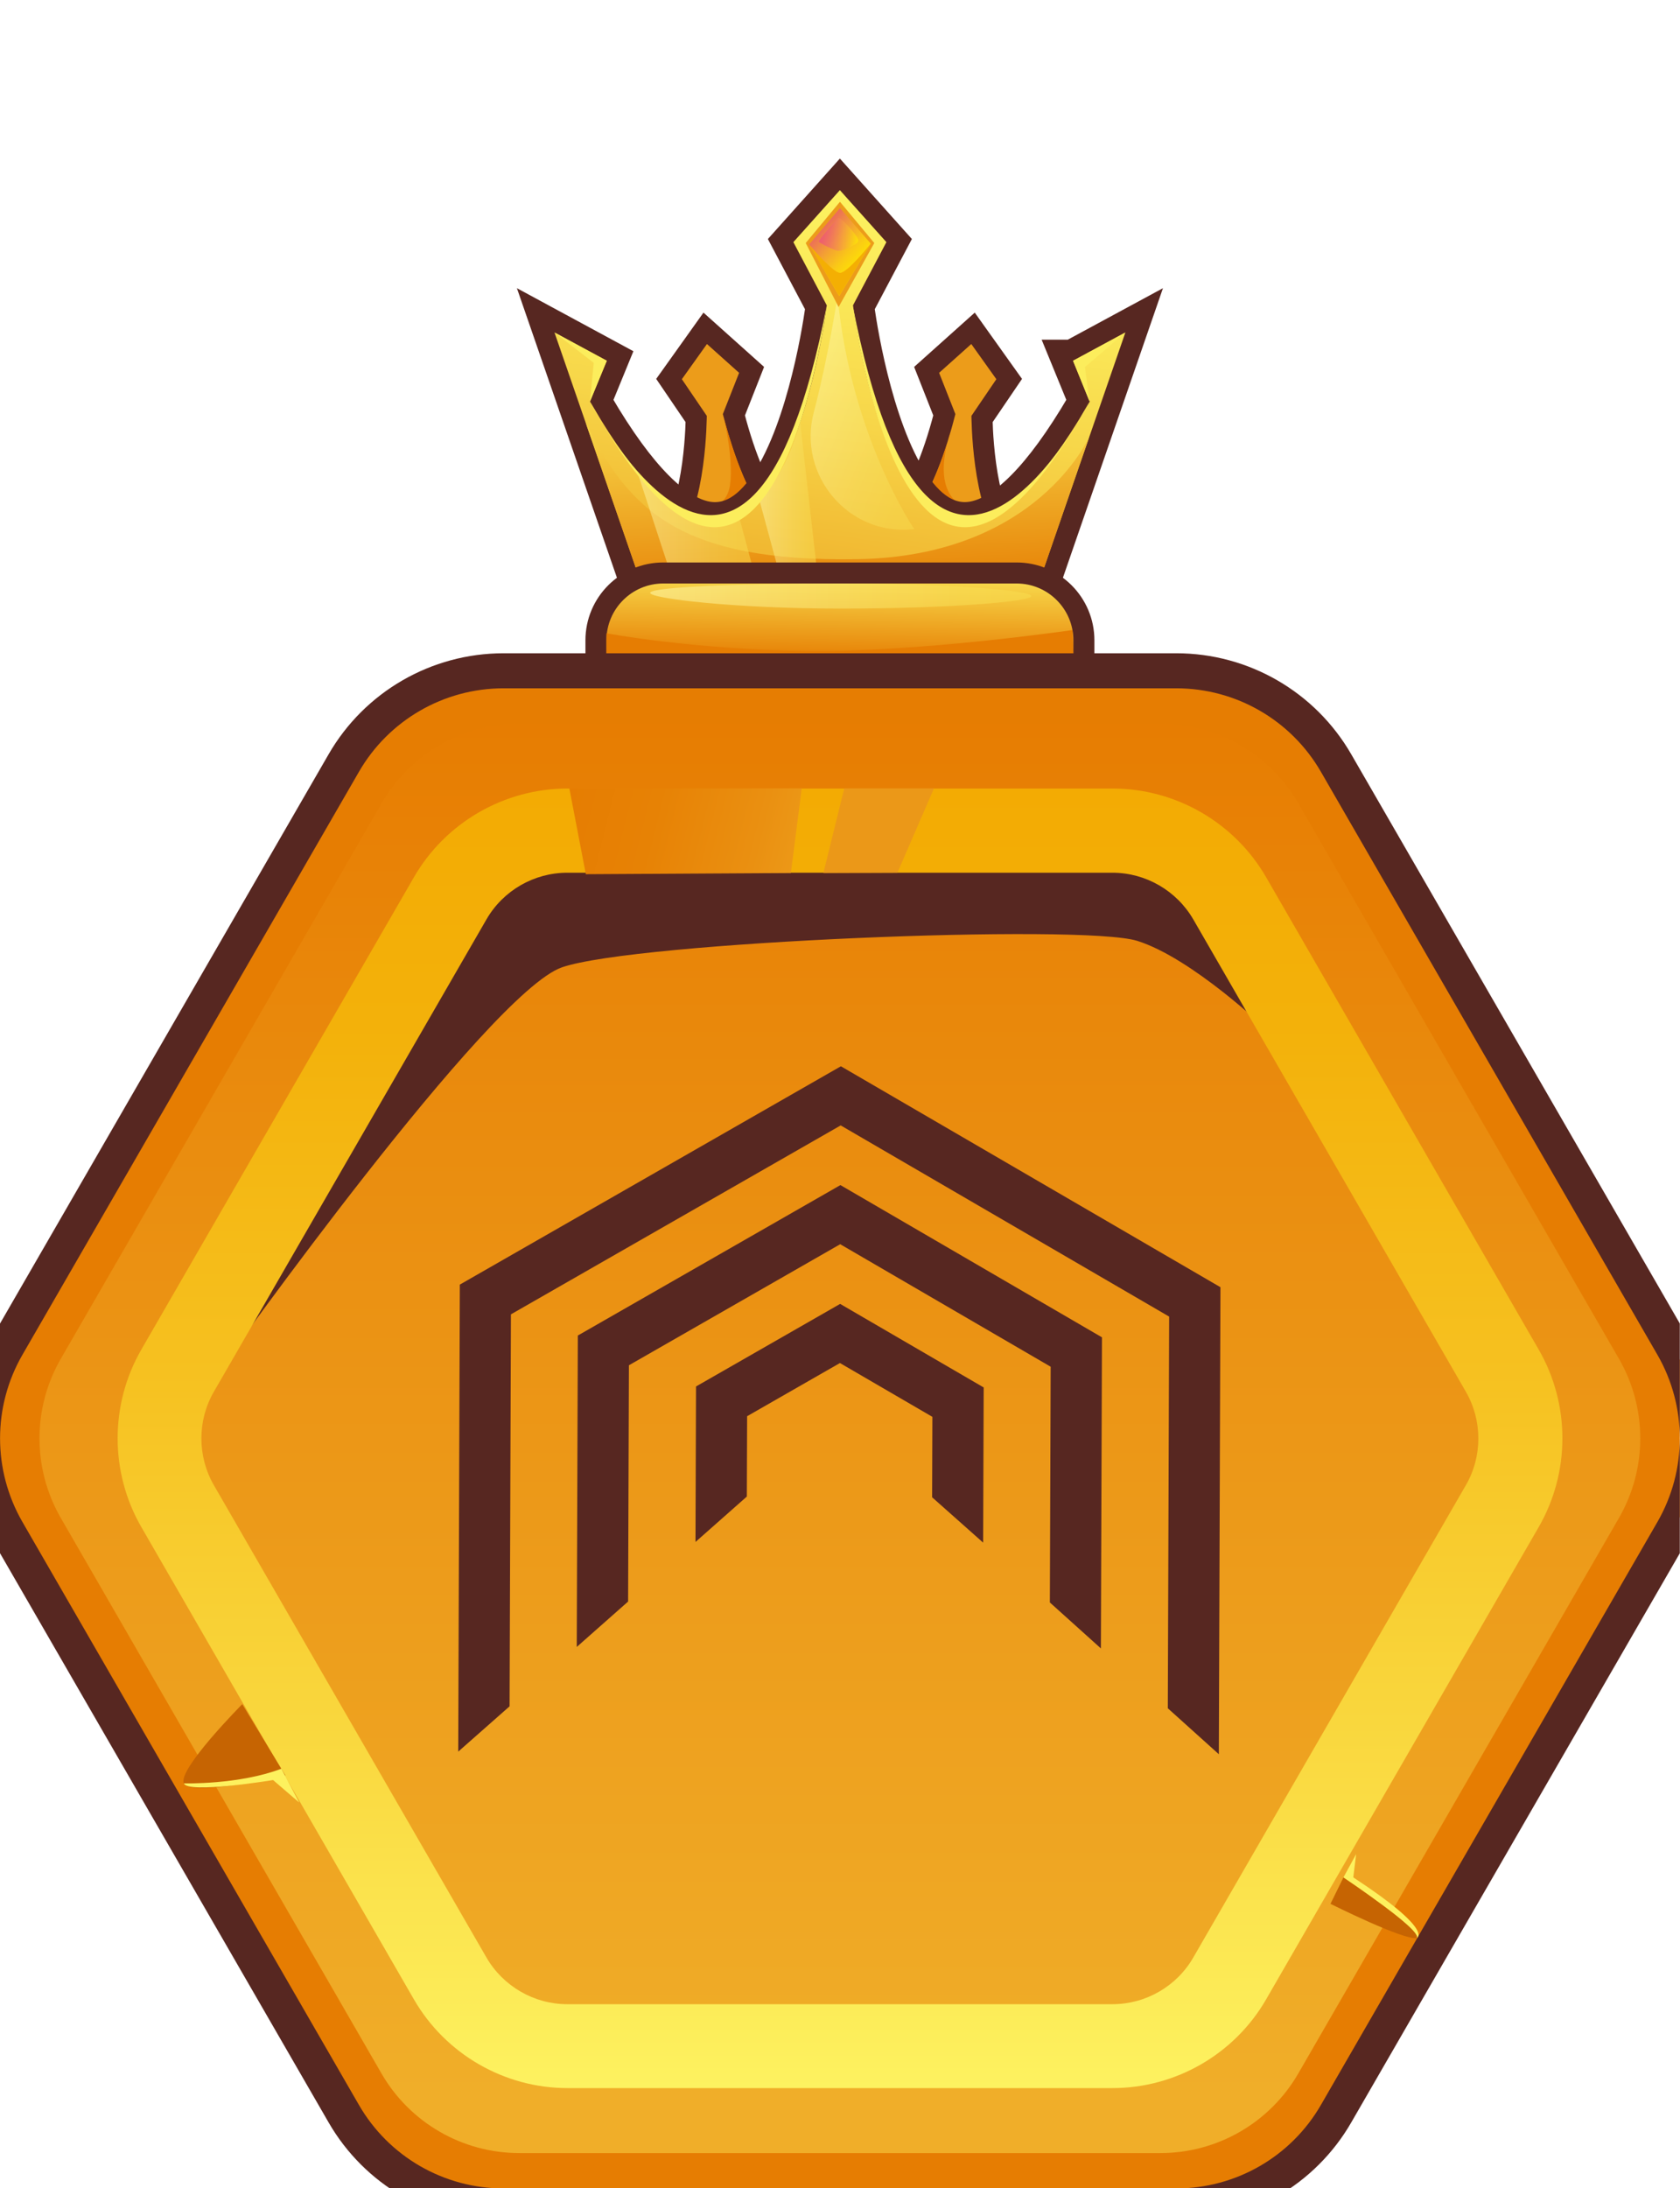 <svg width="7194" height="9368" viewBox="0 0 7194 9368" fill="none" xmlns="http://www.w3.org/2000/svg">
<g clip-path="url(#clip0_6356_21284)">
<path d="M3057.32 1439.1L3019.78 1405.48L2990.52 1446.51L2883.13 1597.08L2864.9 1622.65L2882.56 1648.62L2981.18 1793.67C2981.16 1794.46 2981.14 1795.27 2981.12 1796.12C2980.88 1806.72 2980.4 1822.15 2979.42 1841.17C2977.47 1879.28 2973.56 1931.53 2965.78 1988.27C2957.98 2045.15 2946.4 2105.62 2929.38 2160.48C2912.18 2215.92 2890.4 2262.36 2863.95 2293.79L2791.38 2380.04L2903.41 2367.65L3343.45 2319.02L3474.49 2304.54L3362.63 2236.09C3362.29 2235.85 3361.48 2235.27 3360.25 2234.31C3357.67 2232.28 3353.19 2228.51 3347.13 2222.51C3335.03 2210.51 3316.56 2189.5 3294.41 2155.41C3251.11 2088.77 3193.73 1972.14 3142.64 1775.62L3206.93 1612.57L3218.44 1583.37L3195.06 1562.44L3057.32 1439.1Z" fill="#EC9C1A" stroke="#572721" stroke-width="90.197"/>
<path d="M4195.87 1446.51L4166.61 1405.48L4129.07 1439.1L3991.33 1562.44L3967.95 1583.37L3979.46 1612.57L4043.75 1775.62C3992.66 1972.14 3935.28 2088.77 3891.98 2155.41C3869.83 2189.5 3851.36 2210.51 3839.26 2222.51C3833.2 2228.51 3828.72 2232.28 3826.13 2234.31C3824.91 2235.27 3824.1 2235.85 3823.76 2236.09L3711.9 2304.54L3842.94 2319.02L4282.98 2367.65L4395.01 2380.04L4322.44 2293.79C4295.99 2262.36 4274.21 2215.92 4257.01 2160.48C4239.99 2105.62 4228.41 2045.15 4220.61 1988.27C4212.83 1931.53 4208.92 1879.28 4206.97 1841.17C4205.99 1822.15 4205.51 1806.72 4205.27 1796.12C4205.25 1795.27 4205.23 1794.46 4205.21 1793.67L4303.83 1648.62L4321.49 1622.65L4303.25 1597.08L4195.87 1446.51Z" fill="#EC9C1A" stroke="#572721" stroke-width="90.197"/>
<path d="M3095.38 1772.33C3095.38 1772.33 3152.57 2010.05 3240.89 2154.01C3240.89 2154.01 3129.22 2297.19 2958.03 2215.1L2966.59 2194.87C2966.59 2194.87 3109.38 2197.2 3126.11 2076.2C3142.84 1955.19 3095.38 1772.33 3095.38 1772.33Z" fill="#E67D02"/>
<path d="M4073.09 1838.06C4073.09 1838.06 4019.79 2041.16 3948.2 2149.32C3948.2 2149.32 4061.42 2294.06 4229.11 2217.8L4218.99 2187.06C4218.99 2187.06 3950.92 2210.8 4073.09 1838.06Z" fill="#E67D02"/>
<path d="M4797.53 1383.63L4583.85 1499.2H4527.65L4553.14 1561.4L4616.32 1715.56C4522.77 1875.61 4438.52 1988.71 4363.28 2064.82C4284.84 2144.16 4218.89 2180.58 4165 2191.15C4064.15 2210.93 3977.32 2142.11 3901.61 2007.3C3827.67 1875.61 3776.36 1700.25 3743.49 1555.27C3727.16 1483.27 3715.58 1419.7 3708.09 1374.18C3704.35 1351.43 3701.63 1333.21 3699.86 1320.74C3699.6 1318.93 3699.36 1317.24 3699.15 1315.67L3835.58 1057.63L3850.26 1029.87L3829.31 1006.47L3630.11 783.922L3596.5 746.38L3562.9 783.922L3363.69 1006.47L3342.75 1029.87L3357.43 1057.63L3493.86 1315.67C3493.64 1317.23 3493.4 1318.93 3493.14 1320.74C3491.37 1333.21 3488.65 1351.43 3484.9 1374.18C3477.4 1419.72 3465.81 1483.3 3449.47 1555.32C3416.56 1700.33 3365.22 1875.73 3291.25 2007.44C3215.51 2142.29 3128.67 2211.11 3027.85 2191.32C2973.97 2180.74 2908.04 2144.31 2829.63 2064.94C2754.41 1988.8 2670.19 1875.67 2576.68 1715.57L2639.86 1561.4L2655.23 1523.91L2619.59 1504.63L2395.87 1383.63L2293.94 1328.5L2331.79 1438.02L2716.97 2552.73L2727.47 2583.1H2759.6H4433.8H4465.93L4476.42 2552.73L4861.61 1438.02L4899.46 1328.5L4797.53 1383.63Z" fill="url(#paint0_linear_6356_21284)" stroke="#572721" stroke-width="90.197"/>
<path d="M2507.49 1808.12L2759.61 2538.03H4433.81L4664.92 1868.43C4664.92 1868.43 4443.92 2380.06 3674.72 2393.68C2905.52 2407.3 2692.69 2179.3 2507.1 1808.12H2507.49Z" fill="url(#paint1_linear_6356_21284)"/>
<path opacity="0.5" d="M3586.46 1267.29C3586.46 1267.29 3548.72 1521.75 3484.52 1766.09C3414.49 2033.38 3631.98 2293.28 3907.06 2265.66C3909.78 2265.66 3912.12 2265.27 3914.84 2264.88C3914.84 2264.88 3643.27 1868.02 3586.46 1267.29Z" fill="url(#paint2_linear_6356_21284)"/>
<path d="M3596.83 863.773L3450.15 1040.41L3590.99 1314.32L3743.9 1040.41L3596.83 863.773Z" fill="#EC9C1A"/>
<path d="M3596.87 891.055L3464.59 1047.07L3593.37 1267.29L3728.77 1042.79L3596.87 891.055Z" fill="url(#paint3_linear_6356_21284)"/>
<path d="M3464.59 1047.09L3593.37 1267.31L3728.77 1042.81C3728.77 1042.81 3628 1169.26 3596.87 1168.09C3565.36 1166.93 3464.98 1047.09 3464.98 1047.09H3464.59Z" fill="#F4AF03"/>
<path opacity="0.49" d="M3588.33 932.656C3588.33 932.656 3503.51 1028.37 3506.62 1034.59C3510.12 1040.82 3576.66 1074.67 3592.22 1073.89C3607.78 1073.11 3674.7 1047.82 3675.48 1029.54C3676.26 1011.25 3596.11 923.707 3588.33 932.656Z" fill="url(#paint4_linear_6356_21284)"/>
<path opacity="0.5" d="M2728.53 2018.62L2898.56 2538.03H3252.23L3165.08 2212.77C3165.08 2212.77 3004.39 2354.39 2728.53 2018.62Z" fill="url(#paint5_linear_6356_21284)"/>
<path opacity="0.5" d="M3252.2 2141.95L3359.59 2538.03H3509.38L3426.51 1808.12C3426.51 1808.12 3378.26 2007.72 3251.81 2142.34L3252.2 2141.95Z" fill="url(#paint6_linear_6356_21284)"/>
<path d="M4596.39 2858.05H4641.39V2813.05V2741.07C4641.39 2581.99 4512.3 2452.9 4353.21 2452.9H2840.09C2681.01 2452.9 2551.92 2581.99 2551.92 2741.07V2813.05V2858.05H2596.92H4596.39Z" fill="url(#paint7_linear_6356_21284)" stroke="#572721" stroke-width="90"/>
<path d="M2596.92 2711.15V2813.09H4596.39L4592.5 2697.15C4592.5 2697.15 3938.07 2793.25 3450.17 2786.63C2962.26 2780.02 2597.31 2711.15 2597.31 2711.15H2596.92Z" fill="#E67D02"/>
<path opacity="0.57" d="M4415.95 2551.59C4415.95 2576.1 4050.61 2605.28 3600.06 2605.28C3149.51 2605.28 2784.16 2562.48 2784.16 2537.97C2784.16 2513.46 3149.51 2497.9 3600.06 2497.9C4050.61 2497.9 4415.95 2527.08 4415.95 2551.59Z" fill="url(#paint8_linear_6356_21284)"/>
<path d="M2526.55 1718.6C2526.55 1718.6 3202.77 3050.8 3540.49 1306.96C3540.49 1306.96 3307.82 3135.62 2526.55 1718.6Z" fill="#FCED5C"/>
<path d="M4665.31 1718.6C4665.31 1718.6 3989.09 3050.8 3651.38 1306.96C3651.38 1306.96 3884.04 3135.62 4665.31 1718.6Z" fill="#FCED5C"/>
<path d="M2374.42 1423.3L2598.53 1544.3L2526.55 1718.61L2542.5 1553.25L2374.42 1423.3Z" fill="#FCED5C"/>
<path d="M4819 1423.3L4594.89 1544.3L4665.31 1718.61L4645.86 1571.15L4819 1423.3Z" fill="#FCED5C"/>
<path d="M30.908 5762.53L30.888 5762.56L30.869 5762.59C-109.946 6007.05 -109.946 6307.98 30.869 6552.44L30.888 6552.48L30.908 6552.51L1471.83 9048.09C1612.69 9292.62 1873.65 9443.47 2156.04 9443.47H5037.32C5319.71 9443.47 5580.67 9292.62 5721.53 9048.09L7162.45 6552.51L7162.47 6552.48L7162.49 6552.44C7303.31 6307.98 7303.31 6007.05 7162.49 5762.59L7162.47 5762.56L7162.45 5762.53L5721.53 3266.95C5580.67 3022.41 5319.71 2871.57 5037.32 2871.57H2156.04C1873.65 2871.57 1612.69 3022.41 1471.83 3266.95L30.908 5762.53Z" fill="#E67D02" stroke="#572721" stroke-width="150"/>
<path d="M4970.15 3097.97H2224.1C1980.81 3097.97 1755.64 3228.02 1634 3438.96L260.327 5816.84C138.683 6027.78 138.683 6287.24 260.327 6498.18L1633.35 8876.06C1754.99 9086.99 1980.17 9217.05 2223.45 9217.05H4969.5C5212.79 9217.05 5437.96 9086.99 5559.6 8876.06L6932.63 6498.18C7054.27 6287.24 7054.27 6027.78 6932.63 5816.84L5559.6 3438.96C5437.96 3228.02 5212.79 3097.97 4969.5 3097.97H4970.15Z" fill="url(#paint9_linear_6356_21284)"/>
<path d="M963.631 5832.34C963.631 5832.34 2090.13 4250.96 2406.54 4140.97C2723.59 4031.62 4635.6 3953.97 4869.83 4027.73C5104.7 4101.5 5421.11 4404.96 5421.11 4404.96L5037.41 3625.27C5037.41 3625.27 2417.54 3444.1 1965.9 3843.33C1514.26 4242.55 962.984 5831.69 962.984 5831.69L963.631 5832.34Z" fill="#572721"/>
<path d="M4764.35 8938.89H2429.82C2159.35 8938.89 1907.65 8793.3 1772.42 8559.07L605.158 6537.06C469.926 6302.83 469.926 6011.67 605.158 5777.44L1772.42 3755.43C1907.65 3521.2 2159.35 3375.62 2429.82 3375.62H4764.35C5034.81 3375.62 5286.51 3521.2 5421.74 3755.43L6589.01 5777.44C6724.24 6011.67 6724.24 6302.83 6589.01 6537.06L5421.74 8559.07C5286.51 8793.3 5034.81 8938.89 4764.35 8938.89ZM2429.17 3736.02C2286.82 3736.02 2154.18 3812.37 2083 3935.95L915.739 5957.96C844.564 6080.9 844.564 6234.25 915.739 6357.83L2083 8379.84C2154.18 8502.78 2286.82 8579.78 2429.17 8579.78H4763.7C4906.05 8579.78 5038.69 8503.43 5109.87 8379.84L6277.13 6357.83C6348.31 6234.9 6348.31 6081.55 6277.13 5957.96L5109.87 3935.95C5038.69 3813.02 4906.05 3736.02 4763.7 3736.02H2429.17Z" fill="url(#paint10_linear_6356_21284)"/>
<path d="M2508.57 3742.38L2438.04 3374.86H3433.19L3386.6 3737.2L2508.57 3742.38Z" fill="url(#paint11_linear_6356_21284)"/>
<path d="M3525.88 3737.2L3615.17 3374.86H3999.51L3842.93 3735.91L3525.88 3737.2Z" fill="#EB9818"/>
<path d="M5697.27 8150.08C5697.27 8150.08 6014.32 8308.61 6066.73 8296.31C6119.14 8284.02 5752.91 8036.85 5752.91 8036.85L5697.27 8150.08Z" fill="#C66402"/>
<path d="M5807.22 7937.27L5752.87 8036.91C5752.87 8036.91 6091.92 8263.38 6066.68 8296.37C6066.68 8296.37 6144.97 8265.96 5794.92 8036.91L5807.22 7937.27Z" fill="#FDF15E"/>
<path d="M1221.74 7600.81C1221.74 7600.81 812.164 7694.63 786.93 7633.81C761.695 7572.99 1037.33 7295.4 1037.33 7295.4L1222.39 7600.81H1221.74Z" fill="#C66402"/>
<path d="M1280.62 7715.95L1169.33 7620.19C1169.33 7620.19 801.166 7681.01 787.578 7634.43C787.578 7634.43 1022.45 7640.9 1204.92 7571.66L1281.27 7716.6L1280.62 7715.95Z" fill="#FDF15E"/>
<path fill-rule="evenodd" clip-rule="evenodd" d="M1962.2 7498.54L2182.11 7304.61L2187.85 5626.57L3599.94 4817.73L5006.46 5636.22L5000.72 7312.94L5219.29 7509.69L5226.14 5510.39L3600.81 4564.58L1969.05 5499.24L1962.2 7498.54Z" fill="#572721"/>
<path fill-rule="evenodd" clip-rule="evenodd" d="M2469.74 7050.4L2689.65 6856.03L2693.11 5844.62L3597.89 5326.36L4499.11 5850.8L4495.65 6860.02L4714.22 7056.77L4718.78 5724.97L3598.76 5073.21L3036.53 5395.25L2474.31 5717.29L2469.74 7050.4Z" fill="#572721"/>
<path fill-rule="evenodd" clip-rule="evenodd" d="M2978.17 6600.94L3198.07 6406.57L3199.25 6062.67L3596.72 5835L3992.63 6065.38L3991.45 6409.73L4210.03 6603.84L4212.3 5939.56L3597.59 5581.84L2980.44 5935.34L2978.17 6600.94Z" fill="#572721"/>
</g>
<defs>
<linearGradient id="paint0_linear_6356_21284" x1="3426.87" y1="2631.77" x2="3680.54" y2="825.283" gradientUnits="userSpaceOnUse">
<stop stop-color="#EFAC28"/>
<stop offset="0.09" stop-color="#F0B42E"/>
<stop offset="0.47" stop-color="#F7D649"/>
<stop offset="0.79" stop-color="#FBEA5A"/>
<stop offset="1" stop-color="#FDF260"/>
</linearGradient>
<linearGradient id="paint1_linear_6356_21284" x1="3581.73" y1="1751.7" x2="3625.31" y2="2580.44" gradientUnits="userSpaceOnUse">
<stop stop-color="#F7D649"/>
<stop offset="1" stop-color="#E67D02"/>
</linearGradient>
<linearGradient id="paint2_linear_6356_21284" x1="3421.88" y1="1654.81" x2="4058.8" y2="1925.22" gradientUnits="userSpaceOnUse">
<stop stop-color="#FEF8A8"/>
<stop offset="0.21" stop-color="#FCEF8E"/>
<stop offset="0.55" stop-color="#F9E46A"/>
<stop offset="0.82" stop-color="#F8DD54"/>
<stop offset="1" stop-color="#F8DB4D"/>
</linearGradient>
<linearGradient id="paint3_linear_6356_21284" x1="3502.33" y1="995.716" x2="3687.53" y2="1162.63" gradientUnits="userSpaceOnUse">
<stop stop-color="#EC6C5B"/>
<stop offset="0.05" stop-color="#ED7454"/>
<stop offset="0.36" stop-color="#F4A530"/>
<stop offset="0.63" stop-color="#FAC916"/>
<stop offset="0.86" stop-color="#FDDF05"/>
<stop offset="1" stop-color="#FFE700"/>
</linearGradient>
<linearGradient id="paint4_linear_6356_21284" x1="3506.23" y1="1003.08" x2="3675.09" y2="1003.08" gradientUnits="userSpaceOnUse">
<stop stop-color="#ED3A95"/>
<stop offset="0.1" stop-color="#ED418E"/>
<stop offset="0.27" stop-color="#EF577C"/>
<stop offset="0.46" stop-color="#F37B60"/>
<stop offset="0.69" stop-color="#F8AD37"/>
<stop offset="0.94" stop-color="#FEEC05"/>
<stop offset="0.96" stop-color="#FFF002"/>
</linearGradient>
<linearGradient id="paint5_linear_6356_21284" x1="2728.53" y1="2278.52" x2="3252.23" y2="2278.52" gradientUnits="userSpaceOnUse">
<stop stop-color="#FEF8A8"/>
<stop offset="0.21" stop-color="#FCEF8E"/>
<stop offset="0.55" stop-color="#F9E46A"/>
<stop offset="0.82" stop-color="#F8DD54"/>
<stop offset="1" stop-color="#F8DB4D"/>
</linearGradient>
<linearGradient id="paint6_linear_6356_21284" x1="3252.2" y1="2173.07" x2="3509.38" y2="2173.07" gradientUnits="userSpaceOnUse">
<stop stop-color="#FEF8A8"/>
<stop offset="0.21" stop-color="#FCEF8E"/>
<stop offset="0.55" stop-color="#F9E46A"/>
<stop offset="0.82" stop-color="#F8DD54"/>
<stop offset="1" stop-color="#F8DB4D"/>
</linearGradient>
<linearGradient id="paint7_linear_6356_21284" x1="3595.68" y1="2830.17" x2="3601.91" y2="2484.67" gradientUnits="userSpaceOnUse">
<stop stop-color="#E67D02"/>
<stop offset="1" stop-color="#F7D649"/>
</linearGradient>
<linearGradient id="paint8_linear_6356_21284" x1="2784.16" y1="2551.59" x2="4415.95" y2="2551.59" gradientUnits="userSpaceOnUse">
<stop stop-color="#FEF8A8"/>
<stop offset="0.21" stop-color="#FCEF8E"/>
<stop offset="0.55" stop-color="#F9E46A"/>
<stop offset="0.82" stop-color="#F8DD54"/>
<stop offset="1" stop-color="#F8DB4D"/>
</linearGradient>
<linearGradient id="paint9_linear_6356_21284" x1="3597.12" y1="3097.97" x2="3597.12" y2="9217.05" gradientUnits="userSpaceOnUse">
<stop stop-color="#E77D02"/>
<stop offset="0.3" stop-color="#EA8D0F"/>
<stop offset="0.96" stop-color="#F0AE29"/>
</linearGradient>
<linearGradient id="paint10_linear_6356_21284" x1="3597.08" y1="8938.89" x2="3597.08" y2="3376.26" gradientUnits="userSpaceOnUse">
<stop stop-color="#FDF260"/>
<stop offset="0.22" stop-color="#FADC44"/>
<stop offset="0.55" stop-color="#F6C120"/>
<stop offset="0.82" stop-color="#F3B10A"/>
<stop offset="1" stop-color="#F3AB03"/>
</linearGradient>
<linearGradient id="paint11_linear_6356_21284" x1="3404.72" y1="3666.67" x2="2425.75" y2="3422.74" gradientUnits="userSpaceOnUse">
<stop stop-color="#EC9817"/>
<stop offset="0.17" stop-color="#EA9011"/>
<stop offset="0.62" stop-color="#E78205"/>
<stop offset="1" stop-color="#E67D02"/>
</linearGradient>
<clipPath id="clip0_6356_21284">
<rect width="7193.17" height="9367.88" fill="white"/>
</clipPath>
</defs>
</svg>
